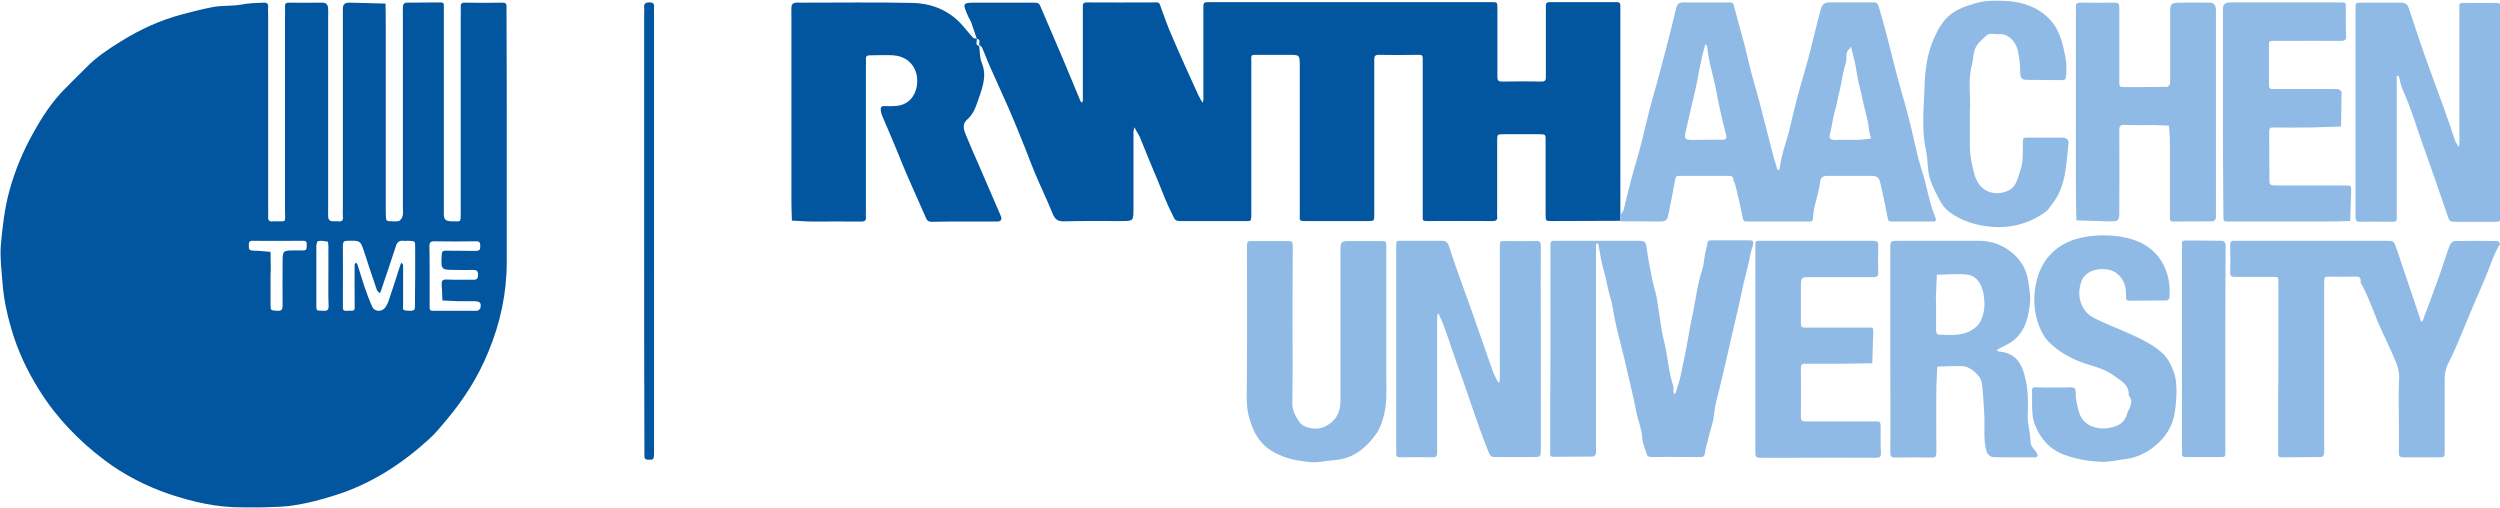 <svg width="64" height="13" xmlns="http://www.w3.org/2000/svg" xmlns:xlink="http://www.w3.org/1999/xlink" xml:space="preserve" overflow="hidden"><defs><clipPath id="clip0"><rect x="0" y="0" width="64" height="13"/></clipPath></defs><g clip-path="url(#clip0)"><path d="M12.932 3.689 12.932 6.706C12.932 7.507 12.766 8.277 12.458 9.016 12.199 9.65 11.842 10.21 11.411 10.728 11.263 10.906 11.116 11.091 10.943 11.245 10.241 11.885 9.453 12.396 8.541 12.68 8.197 12.791 7.846 12.883 7.482 12.938 7.217 12.982 6.959 12.975 6.7 12.988 6.528 12.994 6.349 12.988 6.177 12.988 5.536 12.994 4.92 12.852 4.311 12.649 3.72 12.446 3.165 12.162 2.673 11.793 2.008 11.294 1.429 10.697 0.985 9.982 0.677 9.49 0.431 8.966 0.271 8.406 0.16 8.03 0.08 7.642 0.049 7.242 0.025 6.922-0.018 6.595 0.006 6.275 0.049 5.813 0.099 5.351 0.222 4.896 0.363 4.372 0.573 3.867 0.844 3.387 1.065 2.987 1.318 2.599 1.644 2.272 1.823 2.088 2.008 1.909 2.186 1.73 2.445 1.46 2.759 1.256 3.073 1.059 3.566 0.751 4.089 0.511 4.656 0.363 4.914 0.296 5.167 0.228 5.432 0.179 5.672 0.135 5.918 0.16 6.152 0.117 6.343 0.08 6.528 0.074 6.719 0.068 6.817 0.062 6.842 0.105 6.836 0.191 6.829 0.265 6.836 0.333 6.836 0.406L6.836 5.333C6.836 5.407 6.842 5.475 6.836 5.549 6.829 5.641 6.866 5.684 6.959 5.666L6.99 5.666C7.322 5.659 7.267 5.721 7.267 5.401 7.267 3.726 7.267 2.057 7.267 0.382 7.267 0.308 7.273 0.24 7.267 0.166 7.261 0.08 7.304 0.068 7.378 0.068 7.655 0.074 7.932 0.068 8.209 0.068 8.326 0.068 8.363 0.117 8.369 0.234 8.375 0.296 8.369 0.357 8.369 0.419L8.369 5.345C8.369 5.425 8.363 5.512 8.375 5.592 8.381 5.616 8.418 5.659 8.443 5.659 8.505 5.672 8.566 5.659 8.628 5.666 8.726 5.678 8.757 5.635 8.745 5.542 8.739 5.468 8.745 5.401 8.745 5.327 8.745 3.695 8.745 2.063 8.745 0.431 8.745 0.357 8.745 0.289 8.745 0.216 8.745 0.117 8.8 0.068 8.892 0.068L8.954 0.068C9.25 0.074 9.539 0.086 9.835 0.092 9.841 0.369 9.841 0.647 9.841 0.918L9.841 5.351C9.841 5.432 9.841 5.518 9.847 5.598 9.847 5.622 9.878 5.659 9.896 5.659 9.989 5.666 10.087 5.678 10.173 5.659 10.216 5.647 10.26 5.579 10.272 5.524 10.29 5.456 10.278 5.382 10.278 5.308 10.278 3.664 10.278 2.026 10.278 0.382 10.278 0.302 10.272 0.216 10.284 0.135 10.29 0.111 10.327 0.068 10.352 0.068 10.648 0.062 10.949 0.068 11.245 0.062 11.313 0.062 11.331 0.099 11.325 0.16L11.325 0.376 11.325 5.302 11.325 5.487C11.331 5.629 11.368 5.653 11.51 5.666L11.571 5.666C11.75 5.666 11.756 5.696 11.756 5.487 11.756 3.793 11.756 2.1 11.756 0.406 11.756 0.333 11.762 0.265 11.756 0.191 11.75 0.105 11.768 0.062 11.873 0.068 12.193 0.074 12.507 0.074 12.828 0.068 12.914 0.068 12.932 0.111 12.926 0.179L12.926 0.394C12.932 1.49 12.932 2.593 12.932 3.689ZM10.592 7.063C10.592 6.817 10.592 6.571 10.592 6.324 10.592 6.171 10.592 6.171 10.42 6.164 10.377 6.164 10.34 6.171 10.296 6.164 10.192 6.152 10.13 6.195 10.1 6.3 9.982 6.669 9.853 7.039 9.73 7.408 9.718 7.439 9.705 7.47 9.693 7.507 9.662 7.476 9.619 7.451 9.613 7.421 9.502 7.107 9.404 6.793 9.299 6.478 9.194 6.152 9.194 6.158 8.868 6.164 8.775 6.164 8.745 6.189 8.745 6.288 8.751 6.762 8.745 7.23 8.745 7.704 8.745 7.753 8.751 7.809 8.745 7.858 8.739 7.944 8.775 7.963 8.849 7.956 9.053 7.95 9.053 7.987 9.046 7.759 9.04 7.433 9.046 7.107 9.046 6.774 9.046 6.756 9.065 6.743 9.077 6.725 9.09 6.737 9.108 6.749 9.114 6.762 9.176 6.959 9.237 7.156 9.299 7.347 9.36 7.519 9.422 7.698 9.502 7.864 9.564 7.987 9.748 7.987 9.829 7.87 9.859 7.821 9.89 7.772 9.909 7.716 10.013 7.402 10.118 7.088 10.216 6.774 10.223 6.756 10.235 6.737 10.247 6.725 10.26 6.749 10.284 6.774 10.284 6.793L10.284 7.778C10.284 7.944 10.247 7.95 10.469 7.956 10.568 7.956 10.592 7.926 10.586 7.833 10.586 7.575 10.592 7.316 10.592 7.063ZM10.962 7.051 10.962 7.852C10.962 7.907 10.962 7.956 11.036 7.956L12.175 7.956C12.199 7.956 12.242 7.919 12.255 7.895 12.292 7.759 12.249 7.716 12.113 7.71 11.972 7.71 11.824 7.71 11.682 7.71 11.553 7.704 11.424 7.698 11.288 7.692 11.282 7.562 11.282 7.427 11.27 7.297 11.263 7.199 11.282 7.15 11.405 7.156 11.633 7.168 11.855 7.156 12.082 7.162 12.181 7.162 12.199 7.119 12.199 7.033 12.199 6.94 12.169 6.91 12.076 6.91 11.935 6.916 11.787 6.91 11.645 6.91 11.245 6.91 11.251 6.91 11.27 6.522 11.276 6.441 11.294 6.417 11.374 6.417 11.633 6.423 11.885 6.417 12.144 6.423 12.249 6.423 12.255 6.374 12.255 6.294 12.255 6.195 12.224 6.171 12.132 6.177 11.781 6.183 11.436 6.183 11.085 6.177 10.999 6.177 10.956 6.195 10.956 6.294 10.962 6.534 10.962 6.793 10.962 7.051ZM6.897 7.18 6.897 7.796C6.897 7.956 6.903 7.944 7.07 7.956 7.187 7.963 7.205 7.919 7.205 7.815 7.199 7.458 7.205 7.1 7.205 6.737 7.205 6.411 7.205 6.411 7.519 6.411L7.735 6.411C7.827 6.411 7.821 6.349 7.821 6.288 7.821 6.226 7.833 6.164 7.735 6.164 7.304 6.164 6.873 6.171 6.441 6.164 6.318 6.164 6.349 6.238 6.343 6.306 6.337 6.38 6.361 6.411 6.448 6.417 6.595 6.417 6.749 6.435 6.897 6.448 6.897 6.602 6.903 6.756 6.903 6.91 6.897 6.996 6.897 7.088 6.897 7.18ZM8.375 7.063C8.375 6.805 8.375 6.552 8.375 6.294 8.375 6.257 8.369 6.189 8.351 6.183 8.27 6.171 8.19 6.158 8.11 6.171 8.092 6.171 8.067 6.251 8.067 6.3L8.067 7.778C8.067 7.969 8.055 7.95 8.258 7.956 8.351 7.963 8.381 7.926 8.381 7.833 8.369 7.575 8.375 7.316 8.375 7.063Z" fill="#02559F" transform="matrix(1.002 0 0 1 0.015 0)"/><path d="M24.941 0.991C24.892 0.85 24.848 0.714 24.799 0.573 24.781 0.53 24.756 0.486 24.731 0.443 24.565 0.068 24.565 0.068 24.953 0.068L26.369 0.068C26.536 0.068 26.53 0.074 26.597 0.234 26.776 0.659 26.961 1.078 27.139 1.503 27.293 1.86 27.435 2.223 27.589 2.586 27.595 2.605 27.62 2.617 27.632 2.63 27.638 2.611 27.65 2.593 27.65 2.574 27.65 1.928 27.65 1.281 27.65 0.634 27.65 0.48 27.65 0.326 27.65 0.172 27.65 0.105 27.657 0.062 27.749 0.062 28.334 0.068 28.919 0.062 29.504 0.062 29.553 0.062 29.596 0.049 29.621 0.123 29.72 0.4 29.818 0.677 29.935 0.942 30.151 1.447 30.378 1.946 30.606 2.445 30.625 2.482 30.643 2.513 30.662 2.55 30.68 2.58 30.693 2.605 30.711 2.63 30.717 2.599 30.73 2.574 30.73 2.543 30.73 2.359 30.73 2.174 30.73 1.989 30.73 1.392 30.73 0.801 30.73 0.203 30.73 0.062 30.736 0.055 30.884 0.055L35.533 0.055 38.089 0.055C38.236 0.055 38.242 0.055 38.242 0.203L38.242 1.958C38.242 2.038 38.249 2.088 38.353 2.088 38.692 2.081 39.031 2.081 39.37 2.088 39.48 2.088 39.48 2.032 39.48 1.958 39.48 1.423 39.48 0.893 39.48 0.357 39.48 0.283 39.48 0.216 39.48 0.142 39.48 0.074 39.511 0.055 39.573 0.055L41.297 0.055C41.365 0.055 41.383 0.086 41.383 0.148L41.383 0.394 41.383 5.475C41.383 5.536 41.383 5.592 41.377 5.653 40.792 5.653 40.207 5.659 39.622 5.659 39.48 5.659 39.474 5.653 39.474 5.505 39.474 4.871 39.474 4.231 39.474 3.596 39.474 3.442 39.474 3.442 39.333 3.436 39.025 3.436 38.717 3.436 38.409 3.436 38.242 3.436 38.236 3.436 38.236 3.596L38.236 5.351C38.236 5.413 38.23 5.475 38.236 5.536 38.249 5.629 38.212 5.659 38.119 5.659 37.553 5.653 36.992 5.659 36.426 5.659 36.364 5.659 36.327 5.647 36.334 5.573 36.334 5.499 36.334 5.432 36.334 5.358 36.334 4.095 36.334 2.833 36.334 1.57 36.334 1.41 36.346 1.398 36.167 1.404 35.847 1.41 35.533 1.41 35.213 1.404 35.114 1.404 35.096 1.441 35.096 1.527L35.096 3.621 35.096 5.499C35.096 5.653 35.096 5.659 34.923 5.659 34.4 5.659 33.876 5.659 33.353 5.659 33.162 5.659 33.193 5.641 33.193 5.487 33.193 4.225 33.193 2.962 33.193 1.7 33.193 1.404 33.193 1.404 32.91 1.404 32.651 1.404 32.398 1.404 32.14 1.404 31.943 1.404 31.949 1.386 31.955 1.583L31.955 2.63 31.955 5.493C31.955 5.684 31.936 5.659 31.789 5.659 31.253 5.659 30.723 5.659 30.188 5.659 29.997 5.659 30.015 5.647 29.923 5.462 29.787 5.198 29.689 4.92 29.578 4.656 29.418 4.28 29.264 3.898 29.11 3.516 29.085 3.461 29.055 3.412 29.024 3.362 29.005 3.332 28.987 3.295 28.974 3.258 28.962 3.295 28.944 3.332 28.944 3.369L28.944 5.339C28.944 5.659 28.944 5.659 28.623 5.659 28.143 5.659 27.657 5.653 27.176 5.666 27.022 5.672 26.942 5.622 26.881 5.475 26.739 5.124 26.573 4.779 26.425 4.428 26.339 4.218 26.259 4.009 26.179 3.8 26.037 3.449 25.895 3.091 25.741 2.74 25.587 2.389 25.427 2.045 25.273 1.694 25.199 1.533 25.144 1.367 25.07 1.207 25.064 1.189 25.027 1.176 25.009 1.158 24.984 1.115 25.058 1.016 24.941 0.991 24.941 0.985 24.941 0.991 24.941 0.991Z" fill="#02559F" transform="matrix(1.002 0 0 1 0.015 0)"/><path d="M41.377 5.666C41.377 5.604 41.377 5.549 41.383 5.487 41.476 5.419 41.482 5.308 41.506 5.21 41.599 4.84 41.685 4.477 41.796 4.114 41.925 3.689 42.017 3.245 42.128 2.814 42.184 2.586 42.252 2.365 42.313 2.143 42.393 1.835 42.479 1.527 42.559 1.213 42.646 0.887 42.726 0.554 42.806 0.222 42.83 0.117 42.873 0.062 42.984 0.062 43.385 0.062 43.785 0.068 44.185 0.062 44.271 0.062 44.271 0.099 44.29 0.166 44.407 0.634 44.555 1.096 44.659 1.577 44.733 1.915 44.844 2.248 44.93 2.586 45.047 3.03 45.158 3.473 45.269 3.91 45.306 4.052 45.349 4.188 45.392 4.329 45.398 4.342 45.417 4.354 45.429 4.36 45.435 4.342 45.454 4.323 45.454 4.311 45.497 3.929 45.651 3.578 45.731 3.208 45.83 2.765 45.947 2.322 46.076 1.884 46.174 1.552 46.261 1.213 46.341 0.874 46.39 0.665 46.445 0.462 46.501 0.252 46.538 0.111 46.593 0.062 46.741 0.062L47.849 0.062C47.929 0.062 47.954 0.08 47.985 0.172 48.145 0.702 48.274 1.238 48.41 1.774 48.514 2.198 48.65 2.611 48.755 3.036 48.872 3.479 48.946 3.929 49.087 4.366 49.217 4.76 49.266 5.179 49.432 5.567 49.457 5.622 49.45 5.672 49.383 5.672 49.026 5.672 48.662 5.672 48.305 5.672 48.237 5.672 48.225 5.641 48.213 5.579 48.157 5.284 48.096 4.988 48.028 4.693 47.997 4.545 47.942 4.502 47.788 4.502 47.418 4.502 47.049 4.502 46.679 4.502 46.569 4.502 46.501 4.539 46.488 4.643 46.458 4.964 46.316 5.265 46.304 5.592 46.304 5.659 46.267 5.672 46.205 5.672 45.669 5.672 45.14 5.672 44.604 5.672 44.542 5.672 44.524 5.641 44.512 5.585 44.456 5.308 44.395 5.031 44.327 4.76 44.315 4.705 44.278 4.649 44.271 4.594 44.265 4.508 44.216 4.502 44.148 4.502 43.73 4.502 43.305 4.502 42.886 4.502 42.8 4.502 42.794 4.539 42.781 4.606 42.726 4.927 42.664 5.241 42.596 5.555 42.578 5.641 42.504 5.672 42.412 5.672 42.079 5.666 41.728 5.666 41.377 5.666ZM43.563 3.578 43.964 3.578C44.099 3.578 44.111 3.547 44.074 3.412 44.013 3.178 43.957 2.944 43.908 2.703 43.853 2.463 43.822 2.223 43.76 1.989 43.693 1.724 43.625 1.46 43.6 1.189 43.6 1.17 43.576 1.145 43.563 1.127 43.557 1.145 43.545 1.164 43.539 1.182 43.465 1.466 43.403 1.749 43.354 2.038 43.311 2.266 43.255 2.494 43.2 2.722 43.151 2.937 43.101 3.159 43.052 3.375 43.009 3.566 43.034 3.578 43.231 3.584 43.342 3.578 43.452 3.578 43.563 3.578ZM47.246 3.578C47.326 3.578 47.412 3.584 47.492 3.578 47.591 3.572 47.689 3.559 47.788 3.547 47.769 3.461 47.739 3.381 47.732 3.295 47.708 3.03 47.615 2.784 47.566 2.525 47.523 2.303 47.455 2.088 47.424 1.872 47.4 1.669 47.344 1.472 47.295 1.269 47.289 1.238 47.277 1.213 47.27 1.189 47.258 1.213 47.252 1.244 47.233 1.256 47.11 1.355 47.19 1.503 47.141 1.626 47.061 1.854 47.043 2.1 46.981 2.34 46.938 2.5 46.919 2.66 46.87 2.82 46.815 3.011 46.79 3.221 46.741 3.418 46.704 3.547 46.741 3.578 46.87 3.584 46.999 3.578 47.123 3.578 47.246 3.578Z" fill="#8FBAE5" transform="matrix(1.002 0 0 1 0.015 0)"/><path d="M25.002 1.176C25.021 1.324 25.015 1.484 25.07 1.613 25.212 1.964 25.07 2.279 24.965 2.593 24.91 2.759 24.842 2.931 24.701 3.054 24.565 3.171 24.602 3.307 24.657 3.442 24.774 3.732 24.904 4.021 25.027 4.305 25.199 4.711 25.378 5.111 25.55 5.518 25.594 5.616 25.563 5.672 25.458 5.672 24.904 5.672 24.35 5.666 23.795 5.678 23.684 5.678 23.66 5.629 23.629 5.549 23.475 5.198 23.321 4.853 23.167 4.502 23.081 4.305 23.001 4.101 22.921 3.904 22.792 3.59 22.656 3.276 22.521 2.956 22.508 2.919 22.496 2.882 22.49 2.845 22.477 2.765 22.49 2.703 22.595 2.716 22.668 2.722 22.736 2.716 22.81 2.716 23.081 2.716 23.278 2.586 23.37 2.346 23.518 1.952 23.34 1.453 22.804 1.416 22.607 1.404 22.416 1.416 22.219 1.416 22.145 1.416 22.102 1.429 22.108 1.515 22.114 1.589 22.108 1.657 22.108 1.73L22.108 5.395C22.108 5.444 22.102 5.499 22.108 5.549 22.12 5.641 22.077 5.672 21.991 5.672 21.578 5.666 21.172 5.672 20.759 5.672 20.581 5.672 20.396 5.653 20.217 5.647 20.211 5.475 20.205 5.302 20.205 5.13 20.205 3.547 20.205 1.971 20.205 0.388 20.205 0.308 20.199 0.222 20.211 0.142 20.217 0.117 20.254 0.08 20.285 0.074 20.347 0.062 20.408 0.068 20.47 0.068 21.406 0.068 22.336 0.055 23.272 0.074 23.74 0.08 24.171 0.234 24.51 0.579 24.627 0.702 24.731 0.844 24.848 0.967 24.867 0.991 24.922 0.985 24.959 0.991L24.941 0.985C24.959 1.053 24.879 1.152 25.002 1.176Z" fill="#02559F" transform="matrix(1.002 0 0 1 0.015 0)"/><path d="M39.597 8.936C39.597 8.061 39.597 7.193 39.597 6.318 39.597 6.164 39.597 6.164 39.739 6.164L41.833 6.164C42.03 6.164 42.036 6.195 42.061 6.392 42.098 6.663 42.153 6.934 42.208 7.199 42.233 7.334 42.282 7.464 42.307 7.593 42.375 7.969 42.406 8.357 42.498 8.726 42.596 9.108 42.609 9.502 42.732 9.872 42.75 9.915 42.732 9.976 42.738 10.026 42.738 10.05 42.763 10.075 42.775 10.093 42.781 10.075 42.794 10.062 42.8 10.044 42.843 9.902 42.892 9.767 42.923 9.625 42.978 9.336 43.046 9.053 43.095 8.763 43.138 8.505 43.188 8.24 43.243 7.981 43.317 7.63 43.354 7.267 43.471 6.922 43.514 6.793 43.52 6.651 43.545 6.515 43.563 6.417 43.594 6.324 43.606 6.232 43.612 6.164 43.65 6.152 43.705 6.152L44.69 6.152C44.758 6.152 44.789 6.183 44.776 6.244 44.764 6.318 44.733 6.392 44.715 6.466 44.653 6.811 44.549 7.15 44.481 7.488 44.401 7.883 44.302 8.27 44.216 8.658 44.124 9.065 44.031 9.471 43.933 9.878 43.877 10.112 43.803 10.352 43.779 10.598 43.76 10.802 43.686 10.992 43.637 11.196 43.6 11.337 43.563 11.479 43.539 11.621 43.526 11.688 43.495 11.701 43.44 11.701 43.021 11.701 42.596 11.694 42.178 11.701 42.079 11.701 42.061 11.651 42.042 11.584 42.005 11.46 41.95 11.343 41.944 11.22 41.931 10.98 41.833 10.765 41.79 10.537 41.728 10.204 41.642 9.872 41.568 9.539 41.525 9.342 41.476 9.139 41.426 8.942 41.371 8.714 41.309 8.492 41.26 8.264 41.211 8.043 41.192 7.815 41.125 7.605 41.051 7.371 41.026 7.131 40.952 6.897 40.891 6.694 40.866 6.478 40.823 6.263 40.817 6.244 40.798 6.232 40.792 6.22 40.78 6.238 40.761 6.251 40.761 6.269L40.761 6.515 40.761 11.405C40.761 11.479 40.767 11.547 40.755 11.621 40.749 11.645 40.712 11.688 40.687 11.688 40.349 11.694 40.01 11.688 39.671 11.694 39.573 11.694 39.591 11.627 39.591 11.565 39.591 11.116 39.591 10.66 39.591 10.21 39.597 9.798 39.597 9.367 39.597 8.936Z" fill="#8FBAE5" transform="matrix(1.002 0 0 1 0.015 0)"/><path d="M58.195 9.397C58.195 8.677 58.195 7.963 58.195 7.242 58.195 7.088 58.195 7.088 58.053 7.088 57.727 7.088 57.395 7.088 57.068 7.088 56.988 7.088 56.964 7.057 56.964 6.983 56.97 6.749 56.97 6.509 56.964 6.275 56.957 6.171 57.013 6.158 57.093 6.164L57.247 6.164 60.942 6.164C61.145 6.164 61.145 6.164 61.219 6.38 61.422 6.983 61.625 7.587 61.828 8.19 61.835 8.209 61.841 8.227 61.853 8.246 61.865 8.227 61.884 8.209 61.89 8.19 62.038 7.802 62.179 7.415 62.321 7.02 62.407 6.774 62.481 6.522 62.574 6.281 62.592 6.232 62.654 6.171 62.697 6.171 63.066 6.164 63.436 6.164 63.805 6.171 63.824 6.171 63.861 6.238 63.855 6.251 63.682 6.528 63.602 6.836 63.473 7.131 63.306 7.513 63.146 7.895 62.986 8.277 62.845 8.615 62.709 8.96 62.543 9.287 62.469 9.428 62.444 9.564 62.444 9.712L62.444 11.559C62.444 11.701 62.438 11.701 62.29 11.707 61.995 11.707 61.693 11.707 61.397 11.707 61.311 11.707 61.268 11.688 61.274 11.59 61.28 11.325 61.274 11.054 61.274 10.789 61.274 10.42 61.262 10.05 61.28 9.681 61.287 9.533 61.25 9.397 61.2 9.274 61.059 8.917 60.874 8.572 60.726 8.215 60.591 7.883 60.474 7.544 60.295 7.23 60.32 7.07 60.221 7.076 60.11 7.082 59.913 7.088 59.722 7.082 59.525 7.082 59.371 7.082 59.365 7.082 59.365 7.254L59.365 11.411C59.365 11.485 59.371 11.553 59.359 11.627 59.353 11.651 59.316 11.701 59.291 11.701 58.953 11.707 58.614 11.701 58.275 11.707 58.177 11.707 58.189 11.645 58.189 11.584 58.189 11.122 58.189 10.66 58.189 10.198 58.195 9.933 58.195 9.662 58.195 9.397Z" fill="#8FBAE5" transform="matrix(1.002 0 0 1 0.015 0)"/><path d="M60.166 2.839C60.166 1.964 60.166 1.096 60.166 0.222 60.166 0.074 60.166 0.068 60.314 0.068L61.33 0.068C61.441 0.068 61.49 0.111 61.527 0.209 61.705 0.751 61.884 1.293 62.081 1.829 62.297 2.426 62.524 3.024 62.721 3.633 62.728 3.652 62.746 3.664 62.758 3.683 62.771 3.707 62.777 3.738 62.789 3.763 62.801 3.738 62.82 3.713 62.82 3.689 62.826 3.615 62.82 3.547 62.82 3.473 62.82 2.396 62.82 1.318 62.82 0.24 62.82 0.092 62.789 0.068 62.986 0.074 63.233 0.08 63.479 0.074 63.725 0.074 63.867 0.074 63.867 0.08 63.867 0.228L63.867 2.352 63.867 5.524C63.867 5.672 63.867 5.678 63.719 5.678 63.393 5.678 63.06 5.678 62.734 5.678 62.568 5.678 62.568 5.672 62.512 5.505 62.309 4.902 62.099 4.298 61.884 3.701 61.718 3.227 61.576 2.747 61.367 2.285 61.324 2.186 61.305 2.081 61.28 1.977 61.274 1.958 61.262 1.946 61.25 1.928 61.237 1.94 61.219 1.958 61.219 1.971L61.219 2.217 61.219 5.512C61.219 5.672 61.237 5.678 61.053 5.678 60.794 5.672 60.541 5.672 60.283 5.678 60.184 5.678 60.166 5.635 60.166 5.549 60.166 4.643 60.166 3.738 60.166 2.839Z" fill="#8FBAE5" transform="matrix(1.002 0 0 1 0.015 0)"/><path d="M39.351 8.942 39.351 11.497C39.351 11.701 39.351 11.701 39.136 11.701 38.84 11.701 38.538 11.701 38.242 11.701 38.064 11.701 38.064 11.694 37.996 11.522 37.701 10.777 37.467 10.007 37.19 9.256 37.048 8.868 36.937 8.461 36.765 8.086 36.752 8.061 36.74 8.043 36.728 8.018 36.721 8.043 36.703 8.073 36.703 8.098L36.703 10.1 36.703 11.578C36.703 11.664 36.691 11.707 36.592 11.707 36.315 11.701 36.038 11.701 35.761 11.707 35.681 11.707 35.65 11.682 35.656 11.602 35.662 11.553 35.656 11.497 35.656 11.448 35.656 9.773 35.656 8.104 35.656 6.429 35.656 6.368 35.656 6.306 35.656 6.244 35.656 6.177 35.687 6.158 35.748 6.164L36.826 6.164C36.931 6.164 36.98 6.214 37.011 6.318 37.239 7.039 37.516 7.735 37.756 8.449 37.873 8.794 38.002 9.139 38.119 9.49 38.15 9.582 38.199 9.668 38.242 9.755 38.249 9.767 38.267 9.779 38.279 9.792 38.286 9.773 38.304 9.755 38.304 9.742 38.304 9.662 38.304 9.576 38.304 9.496 38.304 8.437 38.304 7.384 38.304 6.324 38.304 6.171 38.304 6.171 38.446 6.171 38.704 6.171 38.957 6.177 39.215 6.171 39.32 6.164 39.357 6.195 39.351 6.306 39.345 6.983 39.351 7.661 39.351 8.338Z" fill="#8FBAE5" transform="matrix(1.002 0 0 1 0.015 0)"/><path d="M48.28 8.923C48.28 8.073 48.28 7.217 48.28 6.368 48.28 6.164 48.28 6.164 48.502 6.164L50.565 6.164C51.132 6.164 51.717 6.577 51.803 7.187 51.828 7.365 51.864 7.544 51.852 7.722 51.815 8.098 51.741 8.468 51.421 8.72 51.31 8.806 51.169 8.862 51.039 8.936 51.027 8.942 51.015 8.96 51.002 8.973 51.021 8.979 51.033 8.997 51.052 8.997 51.47 9.04 51.643 9.268 51.741 9.736 51.803 10.032 51.803 10.321 51.791 10.611 51.778 10.857 51.864 11.085 51.864 11.325 51.864 11.417 51.969 11.51 52.025 11.602 52.055 11.658 52.049 11.707 51.975 11.707 51.618 11.707 51.255 11.713 50.898 11.701 50.848 11.701 50.768 11.633 50.75 11.584 50.713 11.473 50.694 11.356 50.688 11.239 50.676 11.036 50.694 10.826 50.682 10.623 50.67 10.352 50.651 10.081 50.621 9.816 50.596 9.613 50.325 9.379 50.122 9.373 49.906 9.367 49.691 9.379 49.481 9.385 49.475 9.588 49.457 9.785 49.457 9.989 49.45 10.524 49.457 11.054 49.457 11.59 49.457 11.676 49.438 11.719 49.34 11.713 49.032 11.707 48.724 11.707 48.416 11.713 48.299 11.719 48.28 11.676 48.28 11.571 48.287 10.814 48.28 10.05 48.28 9.293 48.28 9.17 48.28 9.046 48.28 8.923ZM49.45 7.766 49.45 8.474C49.45 8.505 49.481 8.566 49.5 8.566 49.795 8.572 50.103 8.615 50.374 8.443 50.491 8.369 50.571 8.283 50.627 8.129 50.701 7.926 50.694 7.722 50.664 7.532 50.627 7.316 50.51 7.07 50.263 7.033 50.005 6.996 49.734 7.033 49.469 7.033 49.463 7.236 49.45 7.433 49.444 7.636 49.45 7.679 49.45 7.722 49.45 7.766Z" fill="#8FBAE5" transform="matrix(1.002 0 0 1 0.015 0)"/><path d="M53.022 2.851C53.022 1.977 53.022 1.108 53.022 0.234 53.022 0.068 53.022 0.068 53.182 0.068 53.459 0.068 53.737 0.074 54.014 0.068 54.112 0.068 54.131 0.105 54.131 0.191L54.131 1.946 54.131 2.131C54.131 2.192 54.143 2.229 54.211 2.229 54.593 2.229 54.968 2.229 55.35 2.223 55.375 2.223 55.418 2.18 55.424 2.155 55.436 2.088 55.43 2.014 55.43 1.94 55.43 1.398 55.43 0.856 55.43 0.308 55.43 0.092 55.455 0.074 55.676 0.068 55.923 0.068 56.169 0.062 56.415 0.068 56.551 0.068 56.588 0.111 56.6 0.246L56.6 0.369 56.6 5.444C56.6 5.493 56.606 5.549 56.594 5.598 56.588 5.629 56.545 5.666 56.52 5.666 56.181 5.672 55.843 5.666 55.504 5.672 55.406 5.672 55.424 5.604 55.424 5.542 55.424 4.896 55.424 4.249 55.424 3.603 55.424 3.473 55.406 3.344 55.399 3.215 55.276 3.208 55.153 3.208 55.036 3.202 54.777 3.202 54.525 3.208 54.266 3.196 54.149 3.19 54.131 3.233 54.131 3.338 54.137 4.015 54.131 4.693 54.131 5.37 54.131 5.666 54.131 5.672 53.823 5.666 53.558 5.659 53.299 5.647 53.035 5.641 53.028 5.388 53.022 5.13 53.022 4.877 53.022 4.2 53.022 3.529 53.022 2.851Z" fill="#8FBAE5" transform="matrix(1.002 0 0 1 0.015 0)"/><path d="M33.008 8.351C33.008 9.009 33.014 9.662 33.002 10.321 33.002 10.518 33.088 10.666 33.187 10.808 33.297 10.968 33.624 11.017 33.815 10.931 34.092 10.802 34.233 10.58 34.233 10.272 34.233 9.003 34.233 7.729 34.233 6.46 34.233 6.171 34.233 6.171 34.523 6.171L35.262 6.171C35.404 6.171 35.404 6.177 35.404 6.324L35.404 9.705C35.404 9.872 35.41 10.032 35.404 10.198 35.391 10.346 35.379 10.494 35.342 10.635 35.299 10.795 35.25 10.956 35.157 11.091 34.892 11.467 34.56 11.744 34.067 11.781 33.87 11.793 33.673 11.848 33.476 11.83 33.261 11.812 33.051 11.781 32.842 11.713 32.263 11.516 32.053 11.196 31.912 10.734 31.857 10.561 31.838 10.37 31.838 10.173 31.85 8.892 31.844 7.612 31.844 6.331 31.844 6.171 31.844 6.171 32.01 6.171L32.842 6.171C33.014 6.171 33.014 6.171 33.014 6.361 33.008 7.02 33.008 7.685 33.008 8.351Z" fill="#8FBAE5" transform="matrix(1.002 0 0 1 0.015 0)"/><path d="M52.474 9.921 52.721 9.921C52.813 9.921 52.93 9.896 52.985 9.939 53.035 9.982 53.01 10.106 53.022 10.192 53.047 10.327 53.065 10.463 53.115 10.592 53.225 10.9 53.577 11.029 53.934 10.943 54.112 10.9 54.266 10.814 54.322 10.617 54.365 10.457 54.525 10.303 54.371 10.124 54.389 9.841 54.161 9.742 53.977 9.607 53.761 9.447 53.503 9.385 53.256 9.305 52.924 9.194 52.622 9.028 52.376 8.8 52.203 8.64 52.092 8.418 52.025 8.166 51.951 7.901 51.945 7.636 51.981 7.384 52.068 6.756 52.431 6.257 53.133 6.09 53.435 6.023 53.737 6.01 54.032 6.041 54.58 6.103 55.061 6.312 55.301 6.866 55.406 7.113 55.43 7.365 55.412 7.624 55.412 7.649 55.362 7.692 55.338 7.692 55.017 7.698 54.703 7.692 54.383 7.698 54.285 7.698 54.303 7.624 54.303 7.568 54.309 7.353 54.254 7.156 54.081 7.008 53.866 6.823 53.306 6.829 53.164 7.199 53.028 7.562 53.145 7.975 53.496 8.147 53.755 8.277 54.026 8.381 54.291 8.498 54.623 8.646 54.956 8.794 55.227 9.034 55.375 9.17 55.467 9.36 55.535 9.558 55.621 9.804 55.596 10.266 55.547 10.561 55.492 10.918 55.313 11.19 55.048 11.411 54.814 11.608 54.537 11.731 54.223 11.762 54.044 11.781 53.872 11.83 53.694 11.824 53.355 11.812 53.035 11.756 52.714 11.639 52.382 11.516 52.117 11.257 51.969 10.857 51.932 10.758 51.914 10.648 51.908 10.543 51.895 10.358 51.908 10.173 51.901 9.989 51.901 9.915 51.945 9.909 52 9.915 52.166 9.921 52.32 9.921 52.474 9.921Z" fill="#8FBAE5" transform="matrix(1.002 0 0 1 0.015 0)"/><path d="M56.779 2.888C56.779 2.057 56.779 1.225 56.779 0.394 56.779 0.333 56.773 0.271 56.779 0.209 56.785 0.117 56.84 0.068 56.933 0.062L57.025 0.062 59.766 0.062C59.919 0.062 59.919 0.062 59.919 0.203 59.919 0.437 59.913 0.677 59.926 0.911 59.932 1.022 59.895 1.047 59.79 1.047 59.279 1.041 58.768 1.047 58.251 1.047 58.177 1.047 58.109 1.047 58.035 1.047 57.967 1.047 57.949 1.078 57.955 1.139L57.955 2.186C57.955 2.279 58.004 2.279 58.072 2.279L59.365 2.279C59.488 2.279 59.612 2.272 59.735 2.285 59.759 2.285 59.784 2.328 59.809 2.352 59.815 2.359 59.809 2.371 59.809 2.383 59.803 2.667 59.803 2.956 59.796 3.239 59.525 3.245 59.248 3.258 58.977 3.264 58.669 3.27 58.361 3.264 58.053 3.264 57.992 3.264 57.961 3.282 57.961 3.35 57.961 3.793 57.961 4.231 57.967 4.674 57.967 4.699 58.01 4.742 58.035 4.742 58.127 4.748 58.22 4.748 58.312 4.748L59.883 4.748C60.055 4.748 60.061 4.748 60.055 4.902 60.049 5.154 60.036 5.407 60.03 5.659 59.784 5.666 59.544 5.672 59.297 5.672 58.515 5.672 57.739 5.672 56.957 5.672 56.785 5.672 56.791 5.672 56.791 5.505 56.779 4.631 56.779 3.763 56.779 2.888Z" fill="#8FBAE5" transform="matrix(1.002 0 0 1 0.015 0)"/><path d="M50.313 2.851 50.313 3.763C50.319 4.009 50.368 4.255 50.436 4.489 50.584 4.964 51.015 5.025 51.31 4.871 51.514 4.766 51.538 4.539 51.606 4.348 51.686 4.126 51.661 3.892 51.667 3.664 51.667 3.522 51.674 3.522 51.821 3.522L52.653 3.522C52.788 3.522 52.85 3.572 52.831 3.701 52.77 4.231 52.77 4.785 52.406 5.234 52.357 5.296 52.32 5.37 52.252 5.419 51.809 5.746 51.298 5.863 50.762 5.795 50.43 5.752 50.103 5.653 49.814 5.444 49.672 5.345 49.586 5.21 49.518 5.081 49.401 4.853 49.278 4.625 49.247 4.348 49.229 4.181 49.229 4.009 49.192 3.849 49.081 3.356 49.13 2.857 49.149 2.365 49.161 1.964 49.186 1.558 49.321 1.17 49.407 0.93 49.518 0.696 49.678 0.505 49.882 0.265 50.171 0.166 50.467 0.08 50.725 0.006 50.984 0.012 51.242 0.025 51.655 0.049 52.031 0.172 52.333 0.474 52.536 0.677 52.634 0.936 52.696 1.195 52.758 1.435 52.801 1.687 52.77 1.94 52.764 2.008 52.758 2.051 52.671 2.051 52.376 2.045 52.074 2.051 51.778 2.045 51.643 2.045 51.6 1.995 51.6 1.86 51.6 1.669 51.581 1.484 51.538 1.293 51.489 1.065 51.292 0.85 51.045 0.874 50.941 0.887 50.818 0.825 50.725 0.918 50.608 1.028 50.479 1.133 50.43 1.293 50.393 1.416 50.399 1.546 50.362 1.669 50.257 2.081 50.343 2.506 50.313 2.851Z" fill="#8FBAE5" transform="matrix(1.002 0 0 1 0.015 0)"/><path d="M44.832 8.905C44.832 8.043 44.832 7.18 44.832 6.318 44.832 6.164 44.832 6.164 44.974 6.164L47.837 6.164C47.948 6.164 47.979 6.189 47.972 6.3 47.966 6.528 47.966 6.749 47.972 6.977 47.979 7.082 47.929 7.094 47.843 7.094 47.32 7.094 46.796 7.094 46.273 7.094 45.996 7.094 45.996 7.094 45.996 7.359L45.996 8.283C45.996 8.363 46.026 8.387 46.1 8.387L47.64 8.387C47.862 8.387 47.849 8.357 47.843 8.572 47.837 8.812 47.825 9.059 47.819 9.299 47.585 9.305 47.35 9.305 47.117 9.311 46.778 9.311 46.439 9.311 46.1 9.311 46.02 9.311 45.996 9.342 45.996 9.416 45.996 9.835 46.002 10.26 45.996 10.678 45.996 10.783 46.039 10.789 46.125 10.789L47.88 10.789C48.028 10.789 48.028 10.789 48.034 10.937 48.034 11.152 48.028 11.368 48.04 11.584 48.046 11.701 48.003 11.719 47.899 11.719 47.221 11.713 46.544 11.719 45.866 11.719 45.589 11.719 45.312 11.719 45.035 11.719 44.832 11.719 44.832 11.719 44.832 11.504 44.832 10.623 44.832 9.761 44.832 8.905Z" fill="#8FBAE5" transform="matrix(1.002 0 0 1 0.015 0)"/><path d="M56.84 8.966 56.84 11.547C56.84 11.701 56.84 11.701 56.699 11.701 56.409 11.701 56.126 11.701 55.837 11.701 55.763 11.701 55.72 11.682 55.732 11.596 55.738 11.547 55.732 11.491 55.732 11.442 55.732 9.761 55.732 8.08 55.732 6.405 55.732 6.355 55.732 6.3 55.732 6.251 55.726 6.189 55.744 6.158 55.812 6.158 56.132 6.158 56.446 6.158 56.767 6.164 56.791 6.164 56.834 6.207 56.84 6.232 56.853 6.3 56.846 6.374 56.846 6.448 56.84 7.285 56.84 8.129 56.84 8.966Z" fill="#8FBAE5" transform="matrix(1.002 0 0 1 0.015 0)"/><path d="M16.442 5.918C16.442 4.083 16.442 2.242 16.442 0.406 16.442 0.333 16.449 0.265 16.442 0.191 16.436 0.105 16.461 0.068 16.559 0.062 16.677 0.055 16.707 0.099 16.695 0.203 16.689 0.265 16.695 0.326 16.695 0.388L16.695 11.442 16.695 11.627C16.689 11.768 16.677 11.774 16.535 11.768 16.467 11.762 16.449 11.738 16.449 11.676 16.449 11.596 16.449 11.51 16.449 11.43 16.442 9.588 16.442 7.753 16.442 5.918Z" fill="#02559F" transform="matrix(1.002 0 0 1 0.015 0)"/></g></svg>